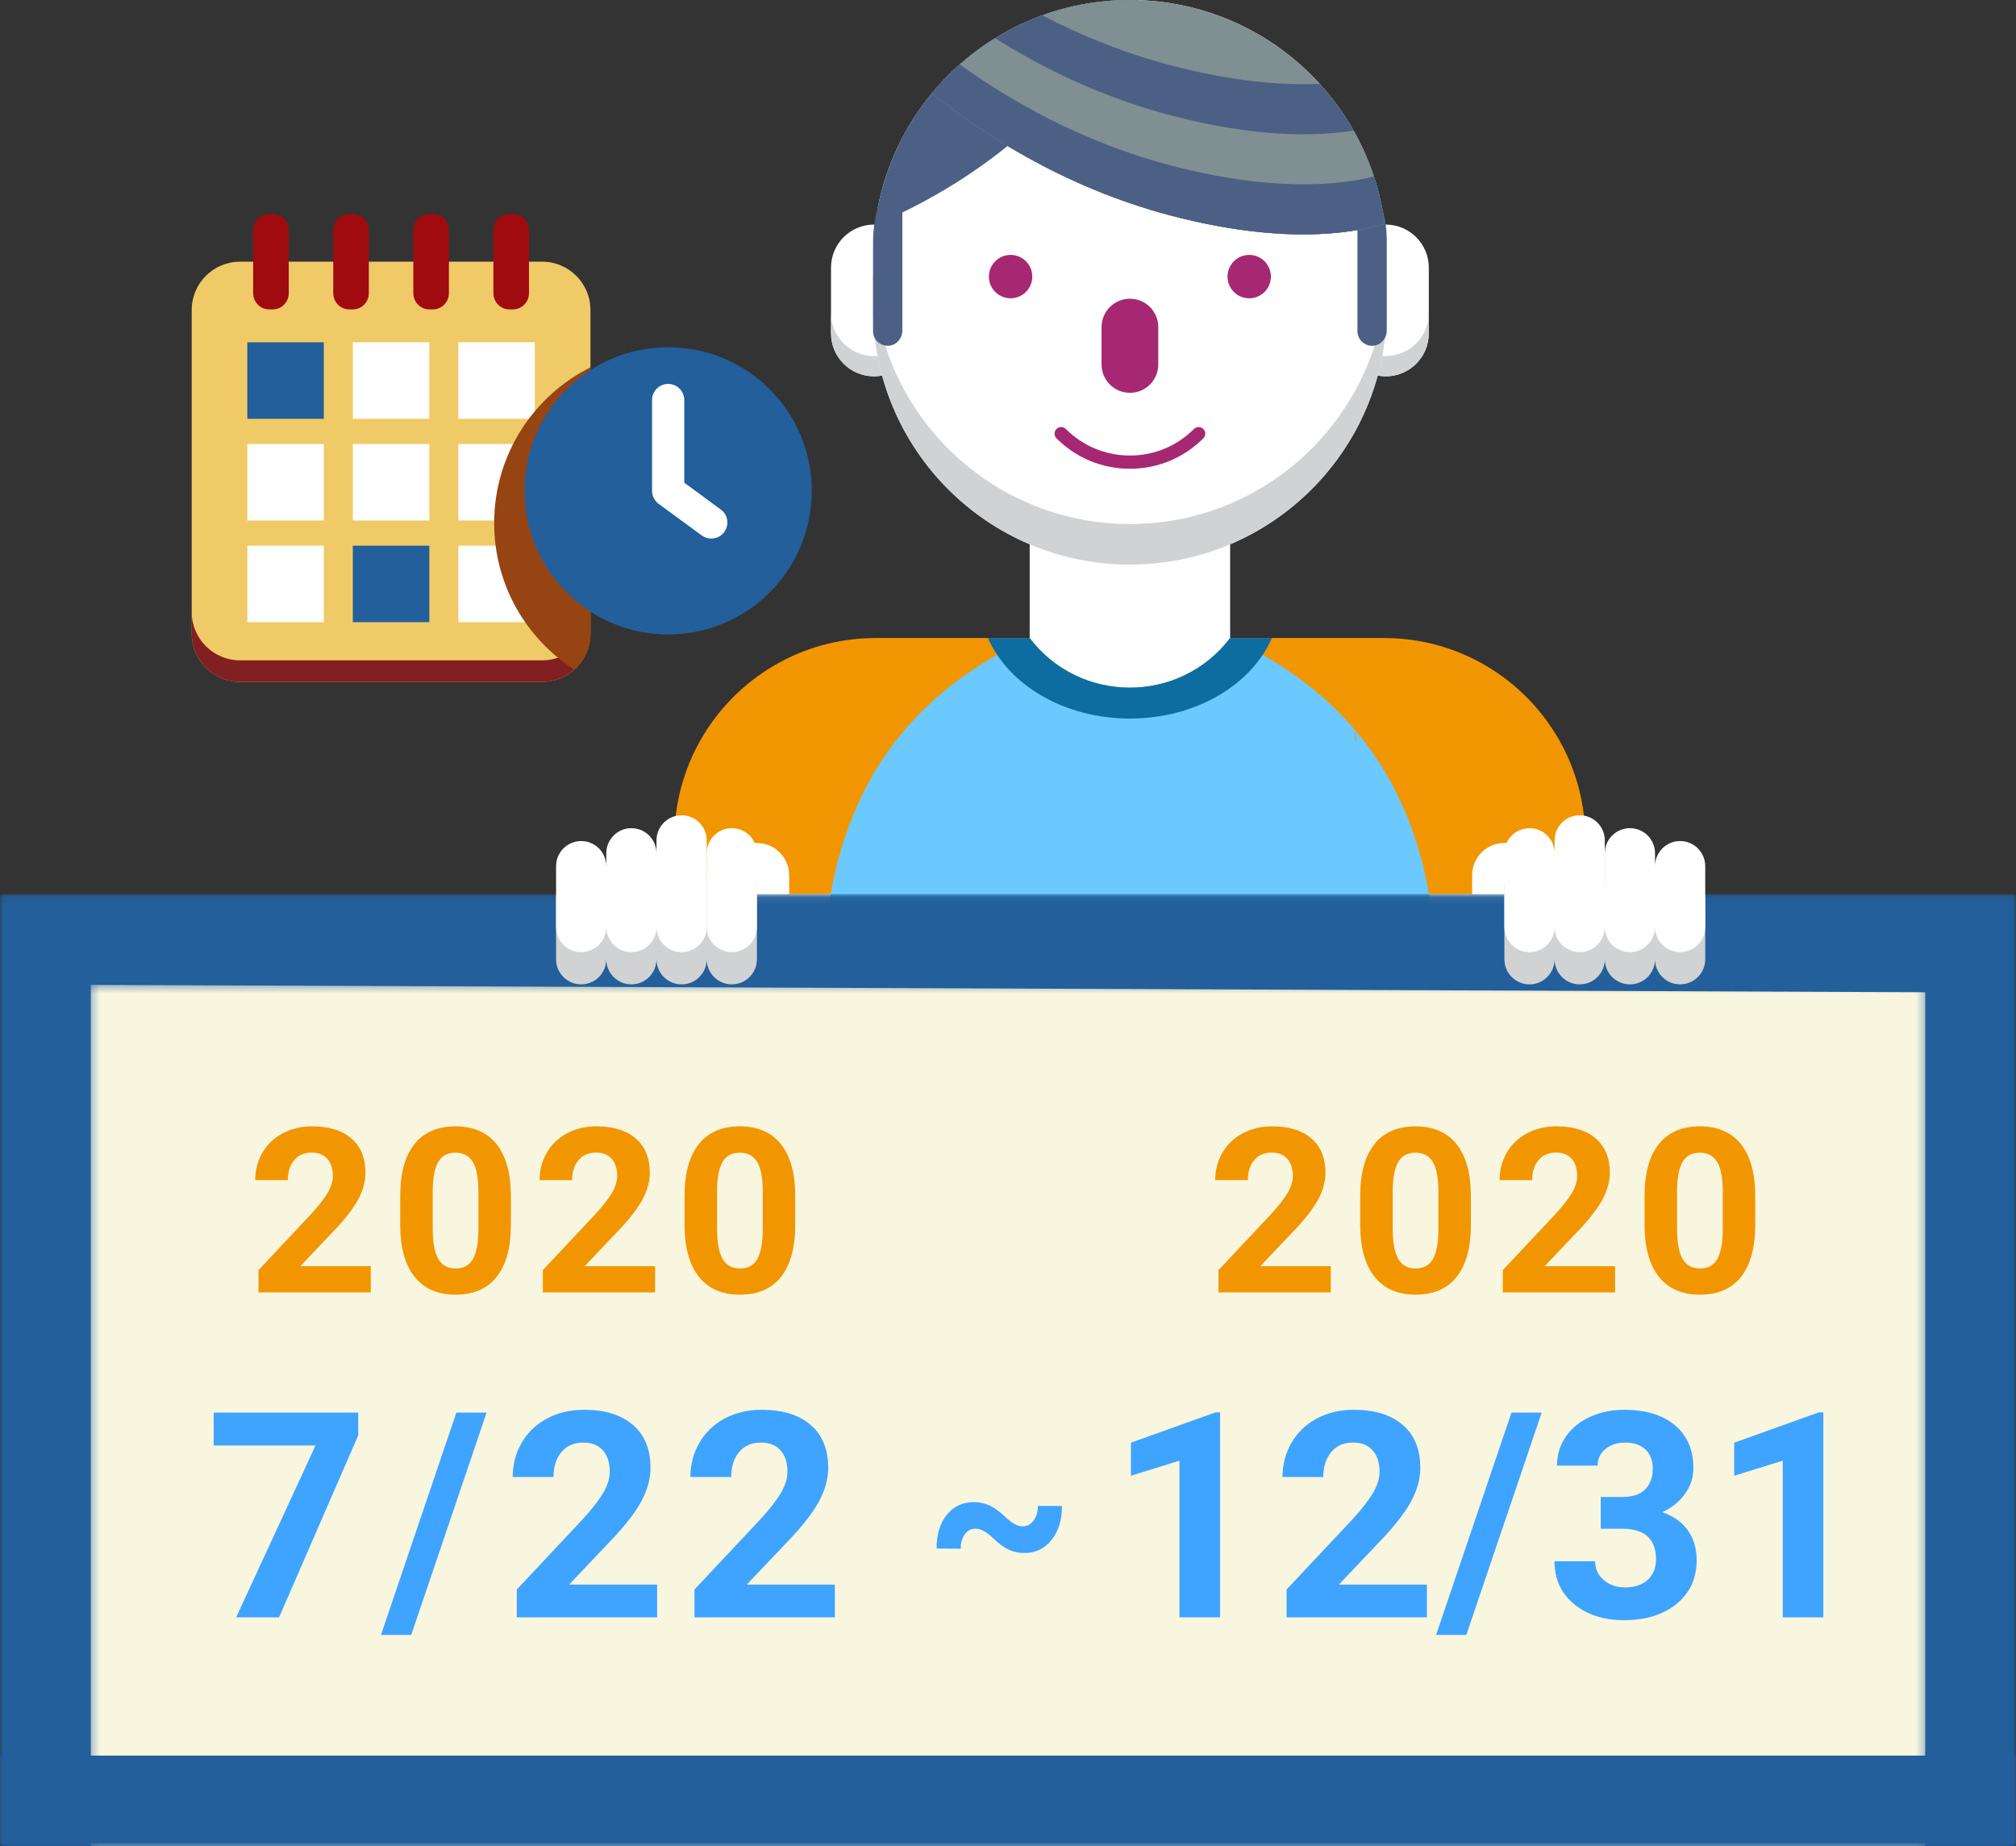 <svg xmlns="http://www.w3.org/2000/svg" xmlns:xlink="http://www.w3.org/1999/xlink" width="273" height="250" viewBox="0 0 273 250">
    <rect x="0" y="0" width="273" height="250" fill="#333333" stroke="none"/>
    <defs>
        <path id="prefix__a" d="M0 0.074L273 0.074 273 129 0 129z"/>
        <path id="prefix__c" d="M0.282 0.355L248.718 0.355 248.718 117 0.282 117z"/>
        <path id="prefix__e" d="M0 250L273 250 273 0 0 0z"/>
    </defs>
    <g fill="none" fill-rule="evenodd">
        <path fill="#F29600" d="M214.697 116.012v20.153c-2.648 3.08-5.528 5.959-8.608 8.61-.024.02-.046.042-.07.06-3.132 2.69-6.474 5.15-9.995 7.347-.819.513-1.651 1.01-2.491 1.493-.003.003-.006.003-.011.006-1.554.894-3.138 1.74-4.755 2.53h-.003c-6.578 3.225-13.651 5.583-21.078 6.935-1.872.343-3.764.619-5.68.829-.74.08-1.479.152-2.224.212-2.177.18-4.381.273-6.604.279h-.351c-2.209-.006-4.398-.098-6.561-.276-.008 0-.02 0-.032-.003-.744-.06-1.483-.132-2.223-.212-1.938-.213-3.854-.492-5.75-.84-7.404-1.355-14.457-3.711-21.011-6.923-1.619-.794-3.21-1.64-4.767-2.534-.84-.486-1.671-.983-2.49-1.496-3.547-2.212-6.909-4.691-10.065-7.406-3.081-2.652-5.96-5.531-8.609-8.611v-22.508c0-5.937 1.899-11.428 5.12-15.906 4.95-6.877 13.028-11.358 22.149-11.358h68.833c1.349 0 2.675.098 3.972.288 7.473 1.09 13.962 5.21 18.179 11.079 3.219 4.472 5.111 9.963 5.111 15.897v2.355h.014z"/>
        <path fill="#FFF" d="M112.483 121.073v32.604c-.84-.486-1.67-.983-2.49-1.496-3.547-2.212-6.909-4.69-10.065-7.406-3.08-2.65-5.96-5.53-8.609-8.61v-15.092h21.164zM214.697 121.073v15.092c-2.648 3.08-5.528 5.96-8.608 8.61l-.07.061c-3.132 2.69-6.474 5.148-9.995 7.345-.819.513-1.651 1.01-2.491 1.494v-32.602h21.164zM118.364 50.958h-.001c-3.22 0-5.831-2.61-5.831-5.83v-8.889c0-3.22 2.611-5.83 5.831-5.83h.001c3.221 0 5.831 2.61 5.831 5.83v8.888c0 3.221-2.61 5.831-5.831 5.831"/>
        <path fill="#D0D2D3" d="M118.364 48.212c-3.221 0-5.832-2.61-5.832-5.831v2.747c0 3.22 2.611 5.83 5.832 5.83 3.22 0 5.831-2.61 5.831-5.83v-2.747c0 3.221-2.611 5.831-5.831 5.831"/>
        <path fill="#FFF" d="M187.653 50.958c-3.22 0-5.83-2.61-5.83-5.83v-8.889c0-3.22 2.61-5.83 5.83-5.83 3.221 0 5.831 2.61 5.831 5.83v8.888c0 3.221-2.61 5.831-5.83 5.831"/>
        <path fill="#D0D2D3" d="M187.653 48.212c-3.22 0-5.83-2.61-5.83-5.831v2.747c0 3.22 2.61 5.83 5.83 5.83 3.221 0 5.831-2.61 5.831-5.83v-2.747c0 3.221-2.61 5.831-5.83 5.831"/>
        <path fill="#FFF" d="M139.437 67.966v18.427h-.009l.002.003c6.833 8.959 20.32 8.957 27.15-.003V67.966h-27.143z"/>
        <path fill="#FFF" d="M118.873 28.087c1.129-5.799 3.698-11.083 7.324-15.462 1.048-1.27 2.187-2.461 3.404-3.569C135.78 3.427 143.99 0 153.009 0c.399 0 .803.007 1.203.024.136 0 .27.006.403.013 8.969.407 17.046 4.206 22.99 10.152 5.295 5.294 8.892 12.293 9.899 20.101.189 1.471.288 2.969.288 4.49v6.888c0 19.21-15.571 34.78-34.783 34.78-19.208 0-34.783-15.57-34.783-34.78V34.78c0-1.477.09-2.931.27-4.358l.377-2.335z"/>
        <path fill="#D0D2D3" d="M153.009 70.955c-19.208 0-34.783-15.57-34.783-34.78v5.493c0 19.21 15.575 34.78 34.783 34.78 19.212 0 34.783-15.57 34.783-34.78v-5.493c0 19.21-15.571 34.78-34.783 34.78"/>
        <path fill="#4B6084" d="M118.873 28.087h3.32v16.668c0 1.087-.838 2.033-1.924 2.063-1.125.032-2.043-.868-2.043-1.981V32.846c0-1.609.217-3.209.647-4.759M187.792 32.585v12.182c0 1.008-.725 1.909-1.727 2.036-1.21.154-2.243-.786-2.243-1.966v-16.75h3.325c.428 1.461.645 2.976.645 4.498"/>
        <path fill="#4B6084" d="M154.212.024c-3.52 5.49-12.24 17.36-26.363 25.708-3.4 2.006-6.522 3.538-9.352 4.69.003-.003.003-.01.003-.014.84-6.71 3.593-12.828 7.697-17.783 1.048-1.27 2.187-2.46 3.404-3.57C135.78 3.428 143.99.002 153.009.002c.399 0 .804.005 1.203.022"/>
        <path fill="#808F91" d="M187.504 30.29c-4.735 1.434-14.066 2.786-28.886-1.088-14.984-3.915-26.356-11.68-32.421-16.577 1.048-1.27 2.187-2.46 3.404-3.569C135.78 3.427 143.99 0 153.009 0c.535 0 1.074.01 1.606.037 8.969.407 17.046 4.206 22.992 10.151 5.293 5.294 8.89 12.293 9.897 20.102"/>
        <path fill="#4B6084" d="M158.618 8.866c-6.562-1.714-12.431-4.167-17.464-6.793-4.312 1.563-8.227 3.953-11.554 6.982-1.216 1.11-2.355 2.3-3.403 3.57 6.065 4.897 17.437 12.662 32.42 16.577 14.82 3.874 24.15 2.521 28.887 1.088-.935-7.25-4.105-13.8-8.791-18.939-5.04.228-11.682-.286-20.095-2.485"/>
        <path fill="#808F91" d="M158.618 15.645c-9.58-2.503-17.681-6.58-23.864-10.474-1.838 1.136-3.564 2.437-5.154 3.885-1.216 1.109-2.355 2.299-3.403 3.569 6.065 4.898 17.437 12.663 32.42 16.578 14.82 3.874 24.15 2.52 28.887 1.088-.585-4.538-2.05-8.798-4.208-12.613-5.315.836-13.407.913-24.678-2.033"/>
        <path fill="#4B6084" d="M158.618 22.424c-12.293-3.212-22.151-9.014-28.646-13.698-.125.109-.25.219-.372.33-1.216 1.108-2.355 2.299-3.403 3.569 6.065 4.898 17.437 12.662 32.42 16.577 14.82 3.874 24.15 2.522 28.887 1.088-.284-2.2-.78-4.331-1.454-6.382-5.08 1.245-14.002 2.027-27.432-1.484"/>
        <path fill="#A62873" d="M153.009 53.188c-2.122 0-3.842-1.72-3.842-3.842v-5.053c0-2.123 1.72-3.843 3.842-3.843s3.842 1.72 3.842 3.842v5.054c0 2.122-1.72 3.843-3.842 3.843M139.79 37.453c0 1.622-1.315 2.938-2.938 2.938-1.623 0-2.938-1.316-2.938-2.938s1.315-2.938 2.938-2.938c1.623 0 2.938 1.316 2.938 2.938M172.102 37.453c0 1.622-1.314 2.938-2.938 2.938-1.622 0-2.937-1.316-2.937-2.938s1.315-2.938 2.937-2.938c1.624 0 2.938 1.316 2.938 2.938M153.009 63.474c-3.753 0-7.284-1.463-9.941-4.12-.35-.351-.35-.917 0-1.268.349-.35.917-.35 1.266 0 2.32 2.32 5.4 3.596 8.675 3.596 3.274 0 6.355-1.276 8.674-3.596.35-.35.917-.35 1.267 0 .35.35.35.917 0 1.268-2.657 2.657-6.188 4.12-9.941 4.12"/>
        <path fill="#F23E23" d="M153.009 160.406L152.992 160.425 152.999 160.444 153.01 160.407z"/>
        <path fill="#6BC9FF" d="M183.483 98.834c.498 3.495-.22.67 0-.002-4.484-5.264-10.199-9.33-16.904-12.439v.001c-6.832 8.959-20.316 8.96-27.149.002l-.002-.003c-14.133 6.555-23.884 17.366-26.945 34.68v32.605c1.557.894 3.147 1.74 4.767 2.533 6.554 3.213 13.607 5.568 21.011 6.924 1.896.347 3.812.627 5.75.84.74.08 1.48.152 2.223.212.012.002.023.002.032.002l5.045.21 1.516.061v.015h.026l.152-.009h.003l.147.009h.023v-.015l1.528-.064 5.076-.209c.745-.06 1.484-.132 2.223-.212 1.916-.21 3.81-.487 5.681-.829 7.427-1.352 14.5-3.71 21.078-6.935h.003c1.616-.79 3.201-1.636 4.755-2.53v-32.608c-1.607-9.102-5.067-16.405-10.039-22.239"/>
        <path fill="#0E6DA0" d="M193.533 153.675l-.012-25.5-.002-7.102-4.752 35.139c1.617-.791 3.202-1.637 4.754-2.531l.012-.006zM117.25 156.212c-1.62-.794-3.21-1.64-4.767-2.534v-32.605l4.767 35.139zM166.578 86.393c-6.83 8.96-20.314 8.96-27.147.003l-.002-.003h-5.647c2.762 6.347 10.324 10.905 19.227 10.905 8.902 0 16.465-4.558 19.226-10.905h-5.657z"/>
        <path fill="#FFF" d="M98.129 118.515v2.29c0 2.414 1.956 4.37 4.369 4.37s4.369-1.956 4.369-4.37v-2.29c0-2.413-1.956-4.37-4.37-4.37-2.412 0-4.368 1.957-4.368 4.37M208.089 118.515v2.29c0 2.414-1.956 4.37-4.37 4.37-2.412 0-4.368-1.956-4.368-4.37v-2.29c0-2.413 1.956-4.37 4.369-4.37s4.369 1.957 4.369 4.37"/>
        <g transform="translate(0 121)">
            <mask id="prefix__b" fill="#fff">
                <use xlink:href="#prefix__a"/>
            </mask>
            <path fill="#225F9B" d="M273 .074V128.52c-.146.164-.285.323-.437.48H.438c-.153-.157-.292-.316-.438-.48V.074h273z" mask="url(#prefix__b)"/>
        </g>
        <g transform="translate(12 133)">
            <mask id="prefix__d" fill="#fff">
                <use xlink:href="#prefix__c"/>
            </mask>
            <path fill="#F8F6DE" d="M248.718 1.355L248.718 117.001 0.282 117.001 0.282 0.355z" mask="url(#prefix__d)"/>
        </g>
        <path fill="#D0D2D3" d="M99.098 116.502c-1.878 0-3.399 1.522-3.399 3.399v-1.745c0-1.878-1.523-3.399-3.4-3.399-1.878 0-3.4 1.521-3.4 3.399v1.745c0-1.877-1.522-3.399-3.4-3.399s-3.399 1.522-3.399 3.399v1.746c0-1.877-1.523-3.4-3.4-3.4s-3.4 1.523-3.4 3.4v8.244c0 1.877 1.523 3.399 3.4 3.399s3.4-1.522 3.4-3.399c0 1.877 1.521 3.399 3.4 3.399 1.877 0 3.4-1.522 3.4-3.399 0 1.877 1.521 3.399 3.398 3.399 1.878 0 3.401-1.522 3.401-3.399 0 1.877 1.521 3.399 3.4 3.399 1.876 0 3.398-1.522 3.398-3.399v-9.99c0-1.877-1.522-3.399-3.399-3.399M227.517 118.247c-1.878 0-3.4 1.522-3.4 3.4V119.9c0-1.877-1.522-3.399-3.4-3.399-1.877 0-3.399 1.522-3.399 3.4v-1.746c0-1.878-1.523-3.399-3.4-3.399-1.878 0-3.399 1.521-3.399 3.4v1.744c0-1.877-1.523-3.399-3.4-3.399s-3.4 1.522-3.4 3.4v9.99c0 1.875 1.523 3.398 3.4 3.398s3.4-1.523 3.4-3.399c0 1.876 1.521 3.4 3.4 3.4 1.876 0 3.4-1.524 3.4-3.4 0 1.876 1.521 3.4 3.398 3.4 1.878 0 3.4-1.524 3.4-3.4 0 1.876 1.522 3.4 3.4 3.4 1.877 0 3.4-1.524 3.4-3.4v-8.245c0-1.877-1.523-3.399-3.4-3.399"/>
        <path fill="#FFF" d="M99.098 128.927c1.878 0 3.4-1.521 3.4-3.4v-9.988c0-1.878-1.522-3.4-3.4-3.4s-3.399 1.522-3.399 3.4v9.989c0 1.878 1.521 3.399 3.4 3.399"/>
        <path fill="#FFF" d="M92.299 128.927c1.878 0 3.4-1.521 3.4-3.4v-11.733c0-1.878-1.522-3.4-3.4-3.4-1.877 0-3.4 1.522-3.4 3.4v11.734c0 1.878 1.523 3.399 3.4 3.399M85.5 128.927c1.878 0 3.399-1.521 3.399-3.4v-9.988c0-1.878-1.521-3.4-3.4-3.4-1.877 0-3.398 1.522-3.398 3.4v9.989c0 1.878 1.52 3.399 3.399 3.399M78.7 128.927h.001c1.877 0 3.399-1.521 3.399-3.4v-8.243c0-1.877-1.522-3.4-3.399-3.4H78.7c-1.877 0-3.399 1.523-3.399 3.4v8.244c0 1.878 1.522 3.399 3.399 3.399M207.119 128.927c-1.877 0-3.4-1.521-3.4-3.4v-9.988c0-1.878 1.523-3.4 3.4-3.4 1.878 0 3.4 1.522 3.4 3.4v9.989c0 1.878-1.522 3.399-3.4 3.399M213.919 128.927c-1.878 0-3.4-1.521-3.4-3.4v-11.733c0-1.878 1.522-3.4 3.4-3.4 1.877 0 3.399 1.522 3.399 3.4v11.734c0 1.878-1.522 3.399-3.4 3.399"/>
        <path fill="#FFF" d="M220.718 128.927c-1.877 0-3.4-1.521-3.4-3.4v-9.988c0-1.878 1.522-3.4 3.4-3.4 1.877 0 3.4 1.522 3.4 3.4v9.989c0 1.878-1.523 3.399-3.4 3.399M227.517 128.927c-1.878 0-3.399-1.521-3.399-3.4v-8.243c0-1.877 1.521-3.4 3.4-3.4 1.876 0 3.398 1.523 3.398 3.4v8.244c0 1.878-1.522 3.399-3.399 3.399"/>
        <mask id="prefix__f" fill="#fff">
            <use xlink:href="#prefix__e"/>
        </mask>
        <path fill="#225F9B" d="M0 250L273 250 273 237.719 0 237.719z" mask="url(#prefix__f)"/>
        <path fill="#F0CA67" d="M79.956 41.976v43.813c0 1.937-.843 3.678-2.182 4.877-1.156 1.035-2.687 1.667-4.363 1.667H32.506c-3.613 0-6.545-2.927-6.545-6.544V41.976c0-3.612 2.932-6.544 6.545-6.544H73.41c3.612 0 6.545 2.932 6.545 6.544" mask="url(#prefix__f)"/>
        <path fill="#821F22" d="M73.41 89.416H32.507c-3.615 0-6.545-2.93-6.545-6.545v2.92c0 3.613 2.93 6.543 6.545 6.543H73.41c3.614 0 6.545-2.93 6.545-6.544v-2.919c0 3.614-2.931 6.545-6.545 6.545" mask="url(#prefix__f)"/>
        <path fill="#A00B0F" d="M36.905 41.9h-.423c-1.214 0-2.198-.983-2.198-2.197v-8.54c0-1.215.984-2.2 2.198-2.2h.423c1.214 0 2.198.985 2.198 2.2v8.54c0 1.214-.984 2.197-2.198 2.197M47.748 41.9h-.423c-1.214 0-2.198-.983-2.198-2.197v-8.54c0-1.215.984-2.2 2.198-2.2h.423c1.214 0 2.198.985 2.198 2.2v8.54c0 1.214-.984 2.197-2.198 2.197M58.59 41.9h-.421c-1.215 0-2.198-.983-2.198-2.197v-8.54c0-1.215.983-2.2 2.198-2.2h.422c1.214 0 2.198.985 2.198 2.2v8.54c0 1.214-.984 2.197-2.198 2.197M69.433 41.9h-.422c-1.214 0-2.198-.983-2.198-2.197v-8.54c0-1.215.984-2.2 2.198-2.2h.422c1.215 0 2.198.985 2.198 2.2v8.54c0 1.214-.983 2.197-2.198 2.197" mask="url(#prefix__f)"/>
        <path fill="#225F9B" d="M33.491 56.708L43.85 56.708 43.85 46.349 33.491 46.349z" mask="url(#prefix__f)"/>
        <path fill="#FFF" d="M47.778 56.708L58.137 56.708 58.137 46.349 47.778 46.349zM62.066 56.708L72.426 56.708 72.426 46.349 62.066 46.349zM33.491 70.477L43.85 70.477 43.85 60.119 33.491 60.119zM47.778 70.477L58.137 70.477 58.137 60.119 47.778 60.119zM62.066 70.477L72.426 70.477 72.426 60.119 62.066 60.119zM33.491 84.246L43.85 84.246 43.85 73.887 33.491 73.887z" mask="url(#prefix__f)"/>
        <path fill="#225F9B" d="M47.778 84.246L58.137 84.246 58.137 73.887 47.778 73.887z" mask="url(#prefix__f)"/>
        <path fill="#FFF" d="M62.066 84.246L72.426 84.246 72.426 73.887 62.066 73.887z" mask="url(#prefix__f)"/>
        <path fill="#974413" d="M79.956 49.742v36.046c0 1.937-.843 3.68-2.182 4.878-6.532-4.189-10.855-11.51-10.855-19.838 0-9.232 5.306-17.22 13.037-21.086" mask="url(#prefix__f)"/>
        <path fill="#225F9B" d="M109.928 66.463c0 10.74-8.706 19.447-19.447 19.447s-19.448-8.707-19.448-19.447c0-10.74 8.707-19.447 19.448-19.447 10.74 0 19.448 8.707 19.448 19.447" mask="url(#prefix__f)"/>
        <path fill="#FFF" d="M96.316 72.927c-.448 0-.9-.138-1.289-.423l-5.837-4.282c-.56-.411-.892-1.065-.892-1.76V54.167c0-1.205.977-2.181 2.182-2.181s2.182.976 2.182 2.18v11.193l4.946 3.629c.972.71 1.182 2.077.47 3.048-.429.583-1.09.892-1.762.892" mask="url(#prefix__f)"/>
        <path fill="#F29600" fill-rule="nonzero" d="M50.207 175v-3.55h-9.536l5.042-5.316c1.381-1.514 2.356-2.84 2.925-3.977s.853-2.254.853-3.351c0-2-.632-3.55-1.896-4.647-1.265-1.096-3.04-1.645-5.325-1.645-1.493 0-2.828.317-4.006.952-1.179.635-2.09 1.511-2.735 2.628-.645 1.117-.967 2.351-.967 3.702h4.418c0-1.117.287-2.018.86-2.704.574-.686 1.359-1.028 2.354-1.028.924 0 1.635.282 2.133.845.498.564.746 1.338.746 2.323 0 .722-.236 1.483-.708 2.286-.472.802-1.201 1.741-2.186 2.818l-7.176 7.648V175h15.204zm11.498.305c2.448 0 4.307-.813 5.576-2.438 1.27-1.625 1.904-3.97 1.904-7.038v-4.083c-.03-2.976-.685-5.258-1.965-6.848-1.28-1.59-3.128-2.384-5.545-2.384s-4.268.802-5.553 2.407c-1.285 1.605-1.927 3.956-1.927 7.054v4.082c.03 2.976.685 5.261 1.965 6.856 1.28 1.594 3.128 2.392 5.545 2.392zm0-3.55c-1.086 0-1.876-.44-2.369-1.318-.492-.878-.738-2.221-.738-4.03v-5.392c.03-1.696.292-2.943.784-3.74.493-.797 1.257-1.196 2.293-1.196 1.066 0 1.85.419 2.354 1.257.502.838.754 2.176.754 4.014v5.271c-.02 1.737-.27 3.027-.747 3.87s-1.254 1.264-2.33 1.264zM88.712 175v-3.55h-9.537l5.043-5.316c1.381-1.514 2.356-2.84 2.925-3.977s.853-2.254.853-3.351c0-2-.632-3.55-1.897-4.647-1.264-1.096-3.039-1.645-5.324-1.645-1.493 0-2.829.317-4.007.952-1.178.635-2.09 1.511-2.734 2.628-.645 1.117-.968 2.351-.968 3.702h4.418c0-1.117.287-2.018.861-2.704.574-.686 1.359-1.028 2.354-1.028.924 0 1.635.282 2.133.845.497.564.746 1.338.746 2.323 0 .722-.236 1.483-.708 2.286-.473.802-1.201 1.741-2.186 2.818l-7.176 7.648V175h15.204zm11.498.305c2.448 0 4.306-.813 5.576-2.438 1.27-1.625 1.904-3.97 1.904-7.038v-4.083c-.03-2.976-.685-5.258-1.965-6.848-1.28-1.59-3.128-2.384-5.545-2.384s-4.268.802-5.553 2.407c-1.285 1.605-1.927 3.956-1.927 7.054v4.082c.03 2.976.685 5.261 1.965 6.856 1.28 1.594 3.128 2.392 5.545 2.392zm0-3.55c-1.087 0-1.876-.44-2.369-1.318-.492-.878-.739-2.221-.739-4.03v-5.392c.03-1.696.292-2.943.785-3.74.493-.797 1.257-1.196 2.293-1.196 1.066 0 1.85.419 2.353 1.257.503.838.755 2.176.755 4.014v5.271c-.02 1.737-.27 3.027-.747 3.87s-1.254 1.264-2.33 1.264z"/>
        <path fill="#3EA4FF" fill-rule="nonzero" d="M138.737 210.287c1.492 0 2.711-.589 3.656-1.767.944-1.178 1.417-2.712 1.417-4.6l-3.26-.016c0 .772-.191 1.427-.572 1.965-.38.538-.87.808-1.47.808-.68 0-1.435-.394-2.262-1.181-.828-.787-1.567-1.333-2.217-1.638-.65-.304-1.371-.457-2.163-.457-1.524 0-2.745.574-3.664 1.722-.92 1.147-1.379 2.666-1.379 4.555l3.276.03c0-.792.182-1.442.548-1.95.366-.508.843-.762 1.432-.762.711 0 1.488.404 2.33 1.212.844.807 1.588 1.355 2.233 1.645.645.29 1.343.434 2.095.434zM37.79 219l10.72-24.642v-3.085H28.935v4.456h13.788L31.982 219h5.807zm17.895 2.38l10.207-30.107h-4.094L51.59 221.38h4.094zM88.986 219v-4.437h-11.92l6.303-6.646c1.726-1.892 2.945-3.548 3.656-4.97.71-1.422 1.066-2.819 1.066-4.19 0-2.5-.79-4.437-2.37-5.808-1.581-1.37-3.8-2.056-6.656-2.056-1.866 0-3.536.396-5.008 1.19-1.473.793-2.612 1.888-3.419 3.285-.806 1.396-1.209 2.939-1.209 4.627h5.523c0-1.396.358-2.523 1.076-3.38.717-.857 1.698-1.285 2.942-1.285 1.155 0 2.044.352 2.666 1.056.622.705.933 1.673.933 2.905 0 .9-.295 1.853-.886 2.856-.59 1.003-1.5 2.177-2.732 3.523l-8.97 9.56V219h19.005zm24.066 0v-4.437H101.13l6.303-6.646c1.727-1.892 2.945-3.548 3.656-4.97.711-1.422 1.067-2.819 1.067-4.19 0-2.5-.79-4.437-2.371-5.808-1.58-1.37-3.8-2.056-6.656-2.056-1.866 0-3.535.396-5.008 1.19-1.473.793-2.612 1.888-3.418 3.285-.806 1.396-1.21 2.939-1.21 4.627h5.523c0-1.396.359-2.523 1.076-3.38.717-.857 1.698-1.285 2.942-1.285 1.155 0 2.044.352 2.666 1.056.622.705.933 1.673.933 2.905 0 .9-.295 1.853-.885 2.856-.59 1.003-1.501 2.177-2.733 3.523l-8.97 9.56V219h19.006zM165.219 219v-27.765h-.59l-11.484 4.114v4.475l6.57-2.038V219h5.504zm28.012 0v-4.437H181.31l6.303-6.646c1.727-1.892 2.945-3.548 3.656-4.97.711-1.422 1.067-2.819 1.067-4.19 0-2.5-.79-4.437-2.371-5.808-1.58-1.37-3.8-2.056-6.656-2.056-1.866 0-3.535.396-5.008 1.19-1.473.793-2.612 1.888-3.418 3.285-.806 1.396-1.21 2.939-1.21 4.627h5.523c0-1.396.359-2.523 1.076-3.38.717-.857 1.698-1.285 2.942-1.285 1.155 0 2.044.352 2.666 1.056.622.705.933 1.673.933 2.905 0 .9-.295 1.853-.885 2.856-.59 1.003-1.501 2.177-2.733 3.523l-8.97 9.56V219h19.006zm5.332 2.38l10.207-30.107h-4.094l-10.207 30.107h4.094zm21.366-2c2.958 0 5.335-.742 7.132-2.227 1.796-1.486 2.694-3.46 2.694-5.923 0-1.523-.384-2.843-1.152-3.96-.768-1.118-1.933-1.956-3.494-2.514 1.256-.571 2.272-1.39 3.047-2.457.774-1.066 1.161-2.234 1.161-3.504 0-2.462-.831-4.395-2.494-5.798-1.664-1.403-3.961-2.104-6.894-2.104-1.689 0-3.234.323-4.637.97-1.403.648-2.495 1.546-3.275 2.695-.781 1.15-1.172 2.447-1.172 3.895h5.504c0-.927.355-1.68 1.066-2.257.711-.578 1.594-.866 2.647-.866 1.168 0 2.085.31 2.752.933.666.622 1 1.491 1 2.609 0 1.155-.337 2.082-1.01 2.78-.672.698-1.707 1.047-3.104 1.047h-2.932v4.304h2.913c3.047 0 4.57 1.384 4.57 4.151 0 1.143-.37 2.06-1.113 2.752-.743.692-1.768 1.038-3.076 1.038-1.142 0-2.104-.33-2.885-.99-.78-.66-1.17-1.511-1.17-2.552h-5.504c0 2.4.879 4.329 2.637 5.789s4.021 2.19 6.789 2.19zm26.984-.38v-27.765h-.59l-11.483 4.114v4.475l6.57-2.038V219h5.503z"/>
        <path fill="#F29600" fill-rule="nonzero" d="M180.207 175v-3.55h-9.536l5.042-5.316c1.381-1.514 2.356-2.84 2.925-3.977s.853-2.254.853-3.351c0-2-.632-3.55-1.896-4.647-1.265-1.096-3.04-1.645-5.325-1.645-1.493 0-2.828.317-4.006.952-1.179.635-2.09 1.511-2.735 2.628-.645 1.117-.967 2.351-.967 3.702h4.418c0-1.117.287-2.018.86-2.704.574-.686 1.359-1.028 2.354-1.028.924 0 1.635.282 2.133.845.498.564.746 1.338.746 2.323 0 .722-.236 1.483-.708 2.286-.472.802-1.201 1.741-2.186 2.818l-7.176 7.648V175h15.204zm11.498.305c2.448 0 4.307-.813 5.576-2.438 1.27-1.625 1.904-3.97 1.904-7.038v-4.083c-.03-2.976-.685-5.258-1.965-6.848-1.28-1.59-3.128-2.384-5.545-2.384s-4.268.802-5.553 2.407c-1.285 1.605-1.927 3.956-1.927 7.054v4.082c.03 2.976.685 5.261 1.965 6.856 1.28 1.594 3.128 2.392 5.545 2.392zm0-3.55c-1.086 0-1.876-.44-2.369-1.318-.492-.878-.738-2.221-.738-4.03v-5.392c.03-1.696.292-2.943.784-3.74.493-.797 1.257-1.196 2.293-1.196 1.066 0 1.85.419 2.354 1.257.502.838.754 2.176.754 4.014v5.271c-.02 1.737-.27 3.027-.747 3.87s-1.254 1.264-2.33 1.264zM218.712 175v-3.55h-9.537l5.043-5.316c1.381-1.514 2.356-2.84 2.925-3.977s.853-2.254.853-3.351c0-2-.632-3.55-1.897-4.647-1.264-1.096-3.039-1.645-5.324-1.645-1.493 0-2.829.317-4.007.952-1.178.635-2.09 1.511-2.734 2.628-.645 1.117-.968 2.351-.968 3.702h4.418c0-1.117.287-2.018.861-2.704.574-.686 1.359-1.028 2.354-1.028.924 0 1.635.282 2.133.845.497.564.746 1.338.746 2.323 0 .722-.236 1.483-.708 2.286-.473.802-1.201 1.741-2.186 2.818l-7.176 7.648V175h15.204zm11.498.305c2.448 0 4.306-.813 5.576-2.438 1.27-1.625 1.904-3.97 1.904-7.038v-4.083c-.03-2.976-.685-5.258-1.965-6.848-1.28-1.59-3.128-2.384-5.545-2.384s-4.268.802-5.553 2.407c-1.285 1.605-1.927 3.956-1.927 7.054v4.082c.03 2.976.685 5.261 1.965 6.856 1.28 1.594 3.128 2.392 5.545 2.392zm0-3.55c-1.087 0-1.876-.44-2.369-1.318-.492-.878-.739-2.221-.739-4.03v-5.392c.03-1.696.292-2.943.785-3.74.493-.797 1.257-1.196 2.293-1.196 1.066 0 1.85.419 2.353 1.257.503.838.755 2.176.755 4.014v5.271c-.02 1.737-.27 3.027-.747 3.87s-1.254 1.264-2.33 1.264z"/>
    </g>
</svg>
